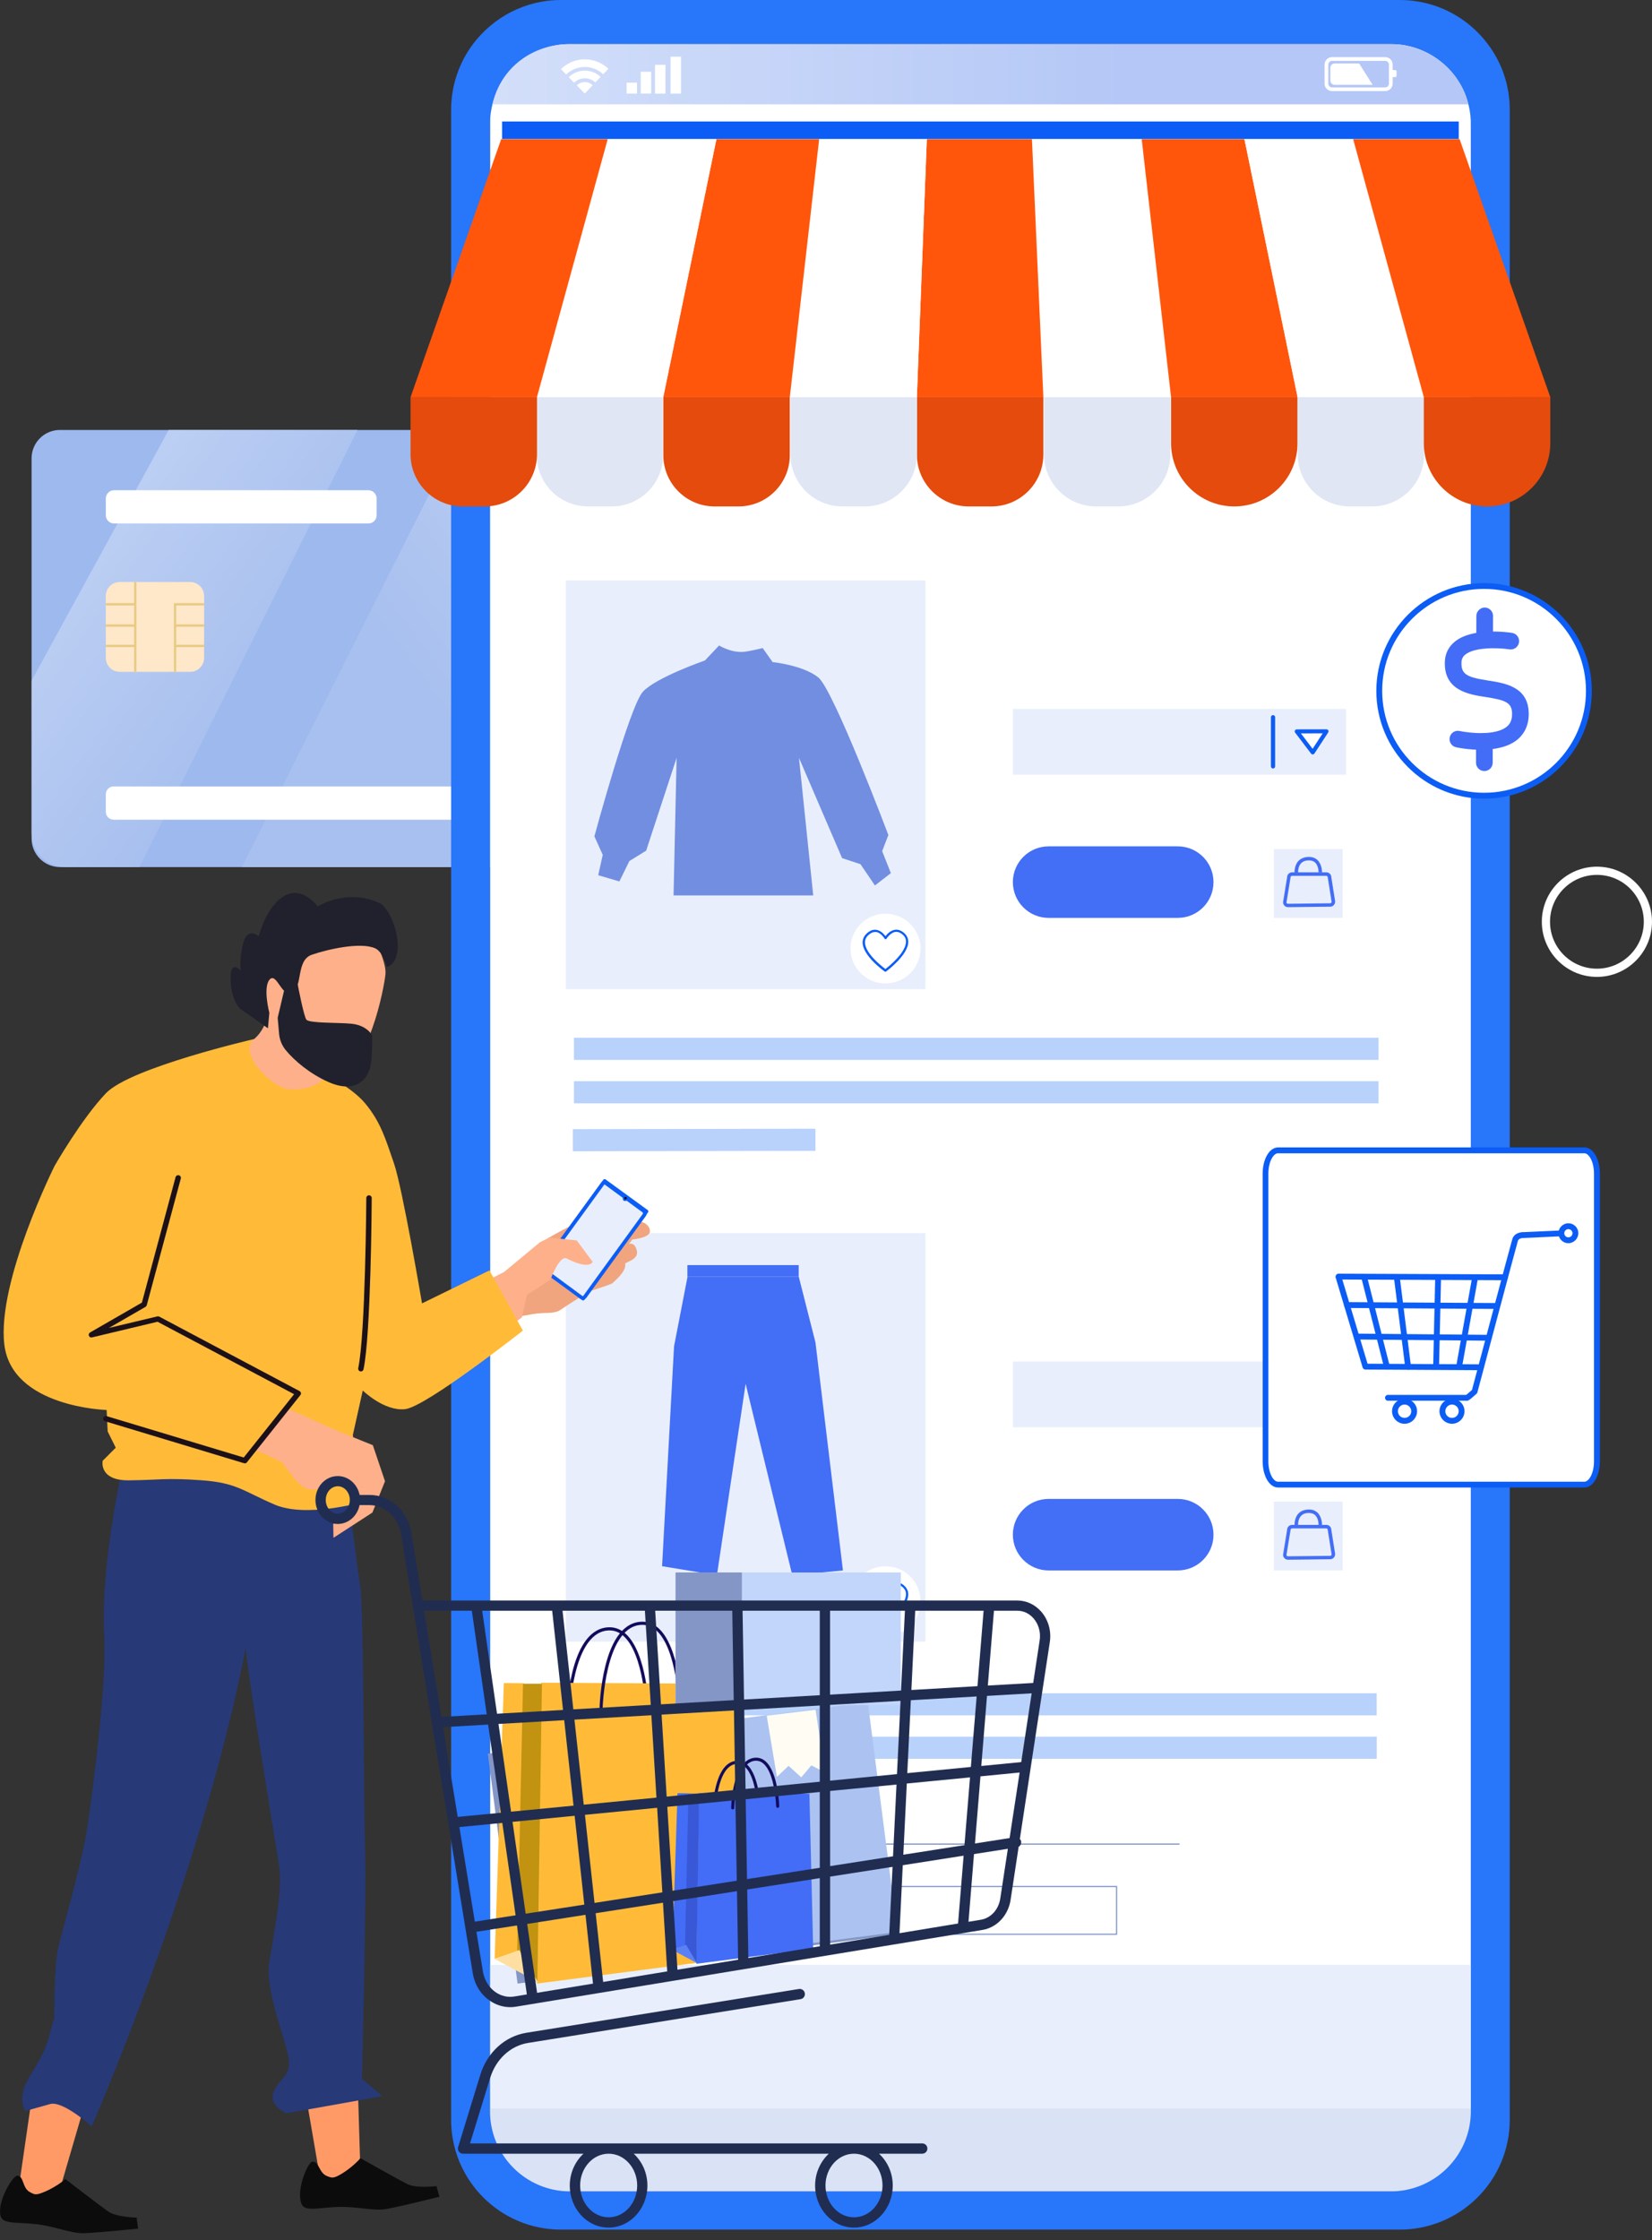 <svg width="208" height="282" viewBox="0 0 208 282" fill="none" xmlns="http://www.w3.org/2000/svg">
    <rect x="0" y="0" width="208" height="282" fill="#333333" stroke="none"/>
    <g clip-path="url(#clip0_3694_7123)">
        <path d="M186.928 11.711C186.928 14.199 184.914 16.204 182.427 16.204C179.948 16.204 177.934 14.19 177.934 11.702C177.934 9.215 179.948 7.209 182.435 7.209C184.914 7.218 186.928 9.224 186.928 11.711Z" fill="white"/>
        <path d="M90.035 268.509C90.035 270.997 88.02 273.002 85.533 273.002C83.046 273.002 81.04 270.988 81.04 268.5C81.04 266.013 83.054 264.007 85.542 264.007C88.02 264.007 90.035 266.021 90.035 268.509Z" fill="white"/>
        <path d="M179.054 276.83C175.603 276.83 172.801 274.019 172.801 270.567C172.801 267.116 175.612 264.313 179.063 264.313C180.736 264.313 182.303 264.97 183.486 266.144C184.668 267.327 185.316 268.894 185.316 270.567C185.308 274.019 182.505 276.83 179.054 276.83ZM179.054 265.408C176.208 265.408 173.896 267.721 173.896 270.567C173.896 273.414 176.208 275.727 179.054 275.727C181.901 275.727 184.213 273.414 184.213 270.567C184.213 269.192 183.679 267.896 182.706 266.915C181.725 265.951 180.438 265.408 179.054 265.408Z" fill="white"/>
        <path d="M87.294 109.147H7.559C5.579 109.147 3.977 107.544 3.977 105.564V57.696C3.977 55.716 5.579 54.122 7.55 54.122H87.285C89.264 54.122 90.859 55.725 90.859 57.696V105.564C90.867 107.544 89.264 109.147 87.294 109.147Z" fill="#9EB9EE"/>
        <path d="M85.621 54.114L57.962 109.147H30.452L58.111 54.114H85.621Z" fill="url(#paint0_linear_3694_7123)"/>
        <path d="M45.009 54.122L17.552 109.147H8.207C5.868 109.147 3.977 107.246 3.977 104.916V85.672L21.239 54.122H45.009Z" fill="url(#paint1_linear_3694_7123)"/>
        <path d="M23.946 84.569H15.074C14.111 84.569 13.322 83.78 13.322 82.817V75.013C13.322 74.049 14.111 73.261 15.074 73.261H23.946C24.909 73.261 25.698 74.049 25.698 75.013V82.817C25.698 83.789 24.918 84.569 23.946 84.569Z" fill="#FFE7C9"/>
        <path d="M17.176 73.261H16.887V84.569H17.176V73.261Z" fill="#E8CB83"/>
        <path d="M22.184 84.569H21.895V75.924H25.697V76.213H22.184V84.569Z" fill="#E8CB83"/>
        <path d="M17.027 75.924H13.322V76.213H17.027V75.924Z" fill="#E8CB83"/>
        <path d="M17.027 78.595H13.322V78.893H17.027V78.595Z" fill="#E8CB83"/>
        <path d="M17.027 81.162H13.322V81.451H17.027V81.162Z" fill="#E8CB83"/>
        <path d="M25.697 78.595H22.036V78.893H25.697V78.595Z" fill="#E8CB83"/>
        <path d="M25.697 81.162H22.036V81.451H25.697V81.162Z" fill="#E8CB83"/>
        <path d="M83.38 74.864C83.292 74.864 83.205 74.838 83.135 74.776C82.977 74.645 82.951 74.409 83.082 74.242C83.091 74.233 83.319 73.936 83.319 73.401C83.319 72.902 83.082 72.587 83.082 72.587C82.951 72.42 82.986 72.184 83.144 72.052C83.31 71.921 83.546 71.956 83.678 72.122C83.73 72.175 84.081 72.657 84.081 73.41C84.081 74.216 83.713 74.68 83.669 74.733C83.599 74.82 83.485 74.864 83.38 74.864Z" fill="white"/>
        <path d="M84.658 75.363C84.588 75.363 84.518 75.346 84.457 75.302C84.282 75.188 84.229 74.96 84.334 74.785C84.334 74.785 84.72 74.146 84.728 73.419C84.728 72.893 84.439 72.193 84.325 71.965C84.229 71.781 84.308 71.553 84.492 71.457C84.676 71.361 84.903 71.439 85 71.623C85.017 71.667 85.49 72.613 85.49 73.419C85.481 74.374 85.009 75.153 84.982 75.18C84.903 75.302 84.781 75.363 84.658 75.363Z" fill="white"/>
        <path d="M85.911 76.012C85.85 76.012 85.78 75.994 85.728 75.959C85.544 75.854 85.482 75.626 85.587 75.443C85.596 75.434 86.165 74.418 86.165 73.419C86.165 72.526 85.587 71.299 85.579 71.291C85.491 71.098 85.57 70.879 85.754 70.783C85.938 70.686 86.165 70.774 86.262 70.958C86.288 71.01 86.927 72.359 86.927 73.419C86.927 74.619 86.279 75.767 86.253 75.811C86.165 75.942 86.043 76.012 85.911 76.012Z" fill="white"/>
        <path d="M87.19 76.633C87.128 76.633 87.058 76.616 86.997 76.581C86.813 76.476 86.752 76.248 86.857 76.064C86.866 76.055 87.601 74.768 87.549 73.436C87.496 72.175 86.769 70.546 86.761 70.528C86.673 70.336 86.761 70.117 86.953 70.029C87.137 69.942 87.365 70.029 87.453 70.222C87.487 70.292 88.249 72 88.302 73.41C88.363 74.969 87.54 76.388 87.505 76.45C87.444 76.572 87.321 76.633 87.19 76.633Z" fill="white"/>
        <path d="M80.279 106.458C83.563 106.458 86.226 103.795 86.226 100.51C86.226 97.226 83.563 94.563 80.279 94.563C76.995 94.563 74.332 97.226 74.332 100.51C74.332 103.795 76.995 106.458 80.279 106.458Z" fill="#FF560C"/>
        <path d="M58.007 103.182H14.312C13.769 103.182 13.322 102.744 13.322 102.192V99.985C13.322 99.442 13.76 98.995 14.312 98.995H58.007C58.55 98.995 58.997 99.433 58.997 99.985V102.192C58.997 102.735 58.559 103.182 58.007 103.182Z" fill="white"/>
        <path d="M46.385 65.895H14.364C13.787 65.895 13.322 65.431 13.322 64.853V62.75C13.322 62.172 13.787 61.708 14.364 61.708H46.376C46.954 61.708 47.418 62.172 47.418 62.75V64.853C47.427 65.422 46.954 65.895 46.385 65.895Z" fill="white"/>
        <path opacity="0.63" d="M180 275.84H66.887C64.023 275.84 61.693 273.519 61.693 270.646V10.73C61.693 7.866 64.014 5.536 66.887 5.536H180C182.864 5.536 185.194 7.857 185.194 10.73V270.646C185.194 273.51 182.864 275.84 180 275.84Z" fill="#2876F9"/>
        <path d="M180 275.84H66.887C64.023 275.84 61.693 273.519 61.693 270.646V10.73C61.693 7.866 64.014 5.536 66.887 5.536H180C182.864 5.536 185.194 7.857 185.194 10.73V270.646C185.194 273.51 182.864 275.84 180 275.84Z" fill="white"/>
        <path d="M180 275.84H66.887C64.023 275.84 61.693 273.519 61.693 270.646V247.338H185.194V270.646C185.194 273.51 182.864 275.84 180 275.84Z" fill="#E8EEFB"/>
        <path d="M180.832 275.84H66.186C63.708 275.84 61.693 273.826 61.693 271.347V265.417H185.194V271.478C185.194 273.887 183.241 275.84 180.832 275.84Z" fill="#DAE2F5"/>
        <path d="M187.322 5.544C184.809 2.181 180.771 0 176.252 0H70.627C66.108 0 62.088 2.181 59.557 5.544C57.823 7.857 56.798 10.73 56.798 13.848V266.827C56.798 274.465 62.99 280.658 70.627 280.658H176.243C183.88 280.658 190.09 274.465 190.09 266.827V13.848C190.099 10.739 189.074 7.857 187.322 5.544ZM185.194 265.741C185.194 271.321 180.666 275.849 175.087 275.849H71.783C66.204 275.849 61.694 271.321 61.694 265.741V15.635C61.694 10.055 66.204 5.544 71.783 5.544H175.087C180.666 5.544 185.194 10.055 185.194 15.635V265.741Z" fill="#2876F9"/>
        <path d="M131.366 49.997H115.443L116.696 17.518H129.93L131.366 49.997Z" fill="#FF560C"/>
        <path d="M124.841 63.748H121.968C118.369 63.748 115.443 60.823 115.443 57.223V49.997H131.366V57.223C131.366 60.823 128.441 63.748 124.841 63.748Z" fill="#E44B0C"/>
        <path d="M115.442 49.997H99.528L103.329 17.518H116.695L115.442 49.997Z" fill="white"/>
        <path d="M108.9 63.748H106.071C102.454 63.748 99.528 60.814 99.528 57.205V49.997H115.451V57.205C115.442 60.814 112.517 63.748 108.9 63.748Z" fill="#E0E6F3"/>
        <path d="M99.442 49.997H83.519L90.202 17.518H103.138L99.442 49.997Z" fill="#FF560C"/>
        <path d="M92.987 63.748H89.974C86.41 63.748 83.519 60.858 83.519 57.293V49.997H99.442V57.293C99.442 60.858 96.552 63.748 92.987 63.748Z" fill="#E44B0C"/>
        <path d="M83.492 49.997H67.578L76.512 17.518H90.201L83.492 49.997Z" fill="white"/>
        <path d="M77.028 63.748H74.042C70.468 63.748 67.578 60.849 67.578 57.284V49.997H83.501V57.284C83.492 60.849 80.602 63.748 77.028 63.748Z" fill="#E0E6F3"/>
        <path d="M67.605 49.997H51.691L63.103 17.518H76.512L67.605 49.997Z" fill="#FF560C"/>
        <path d="M61.036 63.748H58.26C54.634 63.748 51.691 60.805 51.691 57.179V49.997H67.614V57.179C67.605 60.805 64.662 63.748 61.036 63.748Z" fill="#E44B0C"/>
        <path d="M131.444 49.997H147.358L143.557 17.518H130.191L131.444 49.997Z" fill="white"/>
        <path d="M138.013 63.748H140.781C144.415 63.748 147.358 60.805 147.358 57.17V49.997H131.436V57.17C131.444 60.805 134.387 63.748 138.013 63.748Z" fill="#E0E6F3"/>
        <path d="M147.446 49.997H163.369L156.686 17.518H143.75L147.446 49.997Z" fill="#FF560C"/>
        <path d="M155.407 63.748C159.803 63.748 163.368 60.183 163.368 55.786V49.997H147.445V55.786C147.445 60.183 151.01 63.748 155.407 63.748Z" fill="#E44B0C"/>
        <path d="M163.385 49.997H179.307L170.374 17.518H156.685L163.385 49.997Z" fill="white"/>
        <path d="M169.937 63.748H172.766C176.383 63.748 179.308 60.814 179.308 57.205V49.997H163.386V57.205C163.386 60.814 166.32 63.748 169.937 63.748Z" fill="#E0E6F3"/>
        <path d="M179.272 49.997H195.195L183.774 17.518H170.374L179.272 49.997Z" fill="#FF560C"/>
        <path d="M187.234 63.748C191.63 63.748 195.195 60.183 195.195 55.786V49.997H179.272V55.786C179.272 60.183 182.837 63.748 187.234 63.748Z" fill="#E44B0C"/>
        <path d="M169.473 89.237H127.529V97.515H169.473V89.237Z" fill="#E8EEFB"/>
        <path d="M169.052 106.878H160.39V115.541H169.052V106.878Z" fill="#E8EEFB"/>
        <path d="M169.473 171.38H127.529V179.657H169.473V171.38Z" fill="#E8EEFB"/>
        <path d="M140.658 243.555H110.083V237.397H140.658V243.555ZM110.232 243.406H140.509V237.546H110.232V243.406Z" fill="#8196C7"/>
        <path d="M169.052 189.012H160.39V197.674H169.052V189.012Z" fill="#E8EEFB"/>
        <path d="M148.505 232.054H104.057V232.203H148.505V232.054Z" fill="#8196C7"/>
        <path d="M72.037 218.609H173.344V221.394H72.037V218.609Z" fill="#B8D2FB"/>
        <path d="M72.264 130.633H173.57V133.418H72.264V130.633Z" fill="#B8D2FB"/>
        <path d="M72.264 136.099H173.57V138.884H72.264V136.099Z" fill="#B8D2FB"/>
        <path d="M72.125 142.134L102.674 142.081V144.866L72.125 144.919V142.134Z" fill="#B8D2FB"/>
        <path d="M72.027 213.143H173.334V215.928H72.027V213.143Z" fill="#B8D2FB"/>
        <path d="M71.888 224.644L102.437 224.591V227.377L71.888 227.429V224.644Z" fill="#B8D2FB"/>
        <path d="M160.285 96.735C160.145 96.735 160.022 96.621 160.022 96.472V90.279C160.022 90.139 160.136 90.017 160.285 90.017C160.425 90.017 160.548 90.13 160.548 90.279V96.472C160.539 96.621 160.425 96.735 160.285 96.735Z" fill="#0C5DF5"/>
        <path d="M163.28 92.066L167.02 92.058L165.286 94.712L163.28 92.066Z" fill="white"/>
        <path d="M165.286 94.966C165.207 94.966 165.128 94.931 165.076 94.861L163.07 92.224C163.009 92.145 163 92.04 163.044 91.953C163.088 91.865 163.175 91.812 163.272 91.812L167.011 91.804C167.108 91.804 167.195 91.856 167.239 91.935C167.283 92.023 167.283 92.119 167.23 92.198L165.496 94.852C165.452 94.913 165.374 94.957 165.286 94.966ZM163.797 92.32L165.269 94.256L166.539 92.312L163.797 92.32Z" fill="#0C5DF5"/>
        <path d="M163.001 109.944C163.001 109.909 162.913 109.033 163.439 108.428C163.728 108.087 164.148 107.903 164.682 107.868C165.19 107.842 165.602 107.982 165.908 108.288C166.478 108.858 166.451 109.786 166.451 109.821L166.013 109.804C166.013 109.804 166.04 109.024 165.602 108.595C165.392 108.385 165.094 108.288 164.708 108.306C164.306 108.323 163.99 108.463 163.78 108.709C163.377 109.173 163.447 109.9 163.447 109.9L163.001 109.944Z" fill="#436EF6"/>
        <path d="M162.169 114.192C161.827 114.192 161.547 113.912 161.547 113.57L162.064 110.391C162.064 110.084 162.344 109.804 162.685 109.804H167.003C167.345 109.804 167.625 110.084 167.625 110.426L168.107 113.474C168.107 113.85 167.827 114.131 167.485 114.131L162.169 114.192ZM162.677 110.25C162.58 110.25 162.493 110.329 162.493 110.434L161.976 113.614C161.976 113.675 162.064 113.763 162.16 113.763L167.476 113.701C167.581 113.701 167.66 113.623 167.66 113.518L167.178 110.469C167.178 110.338 167.091 110.25 166.995 110.25H162.677Z" fill="#436EF6"/>
        <path d="M71.248 73.068H116.511V124.51H71.248V73.068Z" fill="#E8EEFB"/>
        <path d="M88.756 83.141L90.542 81.249C90.542 81.249 91.909 82.125 93.468 82.064C94.273 82.029 96.025 81.573 96.025 81.573L97.278 83.342C97.278 83.342 101.096 83.728 103.023 85.269C104.95 86.811 111.851 105.109 111.851 105.109L111.072 107.141L112.167 109.909L110.161 111.459L108.339 108.779L106.027 108.017L100.597 95.395L102.392 112.712H84.806L85.191 95.395L81.355 107.08L79.244 108.385L77.983 110.951L75.321 110.171L75.89 107.605L74.839 105.275C74.839 105.275 79.288 88.861 80.952 87.065C82.625 85.261 88.756 83.141 88.756 83.141Z" fill="#718EE1"/>
        <path d="M107.088 119.403C107.088 116.977 109.059 115.015 111.493 115.015C113.928 115.015 115.899 116.977 115.899 119.403C115.899 121.83 113.928 123.792 111.493 123.792C109.059 123.792 107.088 121.83 107.088 119.403Z" fill="white"/>
        <path d="M111.483 122.32C111.457 122.32 111.422 122.311 111.396 122.294C111.282 122.215 108.584 120.288 108.611 118.606C108.619 118.072 108.9 117.625 109.434 117.266C109.767 117.047 110.108 116.986 110.441 117.064C110.94 117.187 111.308 117.599 111.492 117.844C111.685 117.59 112.07 117.17 112.587 117.056C112.937 116.977 113.27 117.047 113.603 117.266C114.093 117.59 114.338 118.01 114.356 118.51C114.4 120.183 111.676 122.206 111.562 122.294C111.545 122.311 111.51 122.32 111.483 122.32ZM110.178 117.318C109.986 117.318 109.793 117.38 109.6 117.502C109.145 117.8 108.917 118.159 108.908 118.597C108.882 119.972 111.019 121.637 111.483 121.978C111.947 121.619 114.102 119.876 114.076 118.501C114.067 118.098 113.865 117.765 113.454 117.494C113.191 117.318 112.928 117.266 112.666 117.318C112.061 117.45 111.623 118.159 111.623 118.159C111.597 118.203 111.545 118.229 111.501 118.229C111.448 118.229 111.404 118.203 111.378 118.159C111.378 118.159 110.975 117.467 110.388 117.327C110.31 117.327 110.24 117.318 110.178 117.318Z" fill="#0C5DF5"/>
        <path d="M148.286 115.541H132.031C129.544 115.541 127.529 113.526 127.529 111.039C127.529 108.551 129.544 106.537 132.031 106.537H148.286C150.774 106.537 152.788 108.551 152.788 111.039C152.788 113.526 150.782 115.541 148.286 115.541Z" fill="#436EF6"/>
        <path d="M160.285 178.878C160.145 178.878 160.022 178.764 160.022 178.615V172.422C160.022 172.282 160.136 172.16 160.285 172.16C160.425 172.16 160.548 172.274 160.548 172.422V178.615C160.539 178.755 160.425 178.878 160.285 178.878Z" fill="#0C5DF5"/>
        <path d="M163.28 174.209L167.02 174.201L165.286 176.855L163.28 174.209Z" fill="white"/>
        <path d="M165.286 177.108C165.207 177.108 165.128 177.073 165.076 177.003L163.07 174.367C163.009 174.288 163 174.183 163.044 174.095C163.088 174.008 163.175 173.955 163.272 173.955L167.011 173.946C167.108 173.946 167.195 173.999 167.239 174.078C167.283 174.157 167.283 174.262 167.23 174.34L165.496 176.994C165.452 177.056 165.374 177.1 165.286 177.108ZM163.797 174.463L165.269 176.399L166.539 174.454L163.797 174.463Z" fill="#0C5DF5"/>
        <path d="M163.001 192.086C163.001 192.051 162.913 191.175 163.439 190.571C163.728 190.229 164.148 190.045 164.682 190.019C165.19 189.984 165.602 190.133 165.908 190.431C166.478 191 166.451 191.929 166.451 191.964L166.013 191.946C166.013 191.946 166.04 191.167 165.602 190.737C165.392 190.527 165.094 190.44 164.708 190.448C164.306 190.466 163.99 190.606 163.78 190.851C163.377 191.316 163.447 192.034 163.447 192.034L163.001 192.086Z" fill="#436EF6"/>
        <path d="M162.169 196.335C161.827 196.335 161.547 196.054 161.547 195.713L162.064 192.533C162.064 192.227 162.344 191.946 162.685 191.946H167.003C167.345 191.946 167.625 192.227 167.625 192.568L168.107 195.616C168.107 195.993 167.827 196.273 167.485 196.273L162.169 196.335ZM162.677 192.393C162.58 192.393 162.493 192.472 162.493 192.577L161.976 195.756C161.976 195.818 162.064 195.905 162.16 195.905L167.476 195.844C167.581 195.844 167.66 195.765 167.66 195.66L167.178 192.612C167.178 192.481 167.091 192.393 166.995 192.393H162.677Z" fill="#436EF6"/>
        <path d="M71.248 155.21H116.511V206.652H71.248V155.21Z" fill="#E8EEFB"/>
        <path d="M107.088 201.546C107.088 199.12 109.059 197.158 111.493 197.158C113.928 197.158 115.899 199.129 115.899 201.546C115.899 203.972 113.928 205.934 111.493 205.934C109.059 205.934 107.088 203.972 107.088 201.546Z" fill="white"/>
        <path d="M111.483 204.463C111.457 204.463 111.422 204.454 111.396 204.437C111.282 204.358 108.584 202.431 108.611 200.749C108.619 200.215 108.9 199.768 109.434 199.409C109.758 199.19 110.099 199.12 110.441 199.208C110.94 199.33 111.308 199.742 111.492 199.987C111.685 199.733 112.07 199.313 112.587 199.199C112.928 199.12 113.27 199.19 113.603 199.409C114.084 199.733 114.338 200.154 114.356 200.653C114.4 202.326 111.676 204.349 111.562 204.437C111.545 204.454 111.51 204.463 111.483 204.463ZM110.178 199.462C109.986 199.462 109.793 199.523 109.6 199.645C109.145 199.943 108.917 200.302 108.908 200.74C108.882 202.116 111.019 203.78 111.483 204.121C111.947 203.762 114.102 202.019 114.076 200.644C114.067 200.241 113.865 199.908 113.454 199.637C113.191 199.462 112.928 199.409 112.666 199.462C112.053 199.602 111.623 200.302 111.623 200.302C111.597 200.346 111.553 200.372 111.501 200.372C111.448 200.372 111.396 200.346 111.369 200.302C111.369 200.302 110.967 199.61 110.38 199.47C110.31 199.47 110.24 199.462 110.178 199.462Z" fill="#0C5DF5"/>
        <path d="M148.286 197.683H132.031C129.544 197.683 127.529 195.668 127.529 193.181C127.529 190.693 129.544 188.679 132.031 188.679H148.286C150.774 188.679 152.788 190.693 152.788 193.181C152.797 195.66 150.782 197.683 148.286 197.683Z" fill="#436EF6"/>
        <path d="M86.567 160.711H100.571L102.673 168.98L106.133 197.683L99.757 198.288L93.88 174.192L90.263 198.288L83.361 197.149L84.868 169.47L86.567 160.711Z" fill="#436EF6"/>
        <path d="M100.562 159.249H86.549V160.711H100.562V159.249Z" fill="#436EF6"/>
        <path d="M183.669 15.293H63.217V17.492H183.669V15.293Z" fill="#0C5DF5"/>
        <path d="M160.907 144.813H199.487C200.354 144.813 201.063 146.127 201.063 147.748V183.958C201.063 185.578 200.363 186.892 199.487 186.892H160.907C160.04 186.892 159.33 185.578 159.33 183.958V147.748C159.339 146.119 160.04 144.813 160.907 144.813Z" fill="white"/>
        <path d="M199.495 187.242H160.915C159.829 187.242 158.979 185.797 158.979 183.949V147.739C158.979 145.891 159.829 144.437 160.915 144.437H199.495C200.581 144.437 201.44 145.882 201.44 147.739V183.949C201.431 185.797 200.581 187.242 199.495 187.242ZM160.906 145.172C160.337 145.172 159.698 146.223 159.698 147.739V183.949C159.698 185.455 160.337 186.515 160.906 186.515H199.486C200.056 186.515 200.695 185.464 200.695 183.949V147.739C200.695 146.223 200.056 145.172 199.486 145.172H160.906Z" fill="#0C5DF5"/>
        <path d="M189.493 161.15L168.535 161.062C168.333 161.062 168.167 160.896 168.167 160.694C168.167 160.493 168.333 160.326 168.535 160.326L189.493 160.414C189.695 160.414 189.861 160.58 189.861 160.782C189.852 160.983 189.695 161.15 189.493 161.15Z" fill="#0C5DF5"/>
        <path d="M184.685 176.329C184.659 176.329 184.633 176.329 184.607 176.32H174.754C174.552 176.32 174.386 176.154 174.386 175.952C174.386 175.751 174.552 175.584 174.754 175.584H184.607C184.685 175.523 184.887 175.365 185.334 174.962C185.771 173.324 190.212 156.612 190.413 155.973C190.641 155.228 191.447 155.079 191.858 155.097L196.509 154.887C196.711 154.843 196.886 155.036 196.894 155.237C196.903 155.438 196.746 155.614 196.544 155.622L191.858 155.833C191.823 155.833 191.237 155.815 191.114 156.201C190.913 156.849 186.069 175.076 186.017 175.26C185.999 175.33 185.964 175.392 185.912 175.435C185.237 176.04 184.922 176.329 184.685 176.329Z" fill="#0C5DF5"/>
        <path d="M186.069 172.475L171.916 172.396C171.758 172.396 171.609 172.291 171.565 172.134L168.193 160.887C168.132 160.694 168.246 160.484 168.439 160.431C168.631 160.379 168.833 160.484 168.894 160.677L172.187 171.661L186.069 171.739C186.27 171.739 186.437 171.906 186.437 172.107C186.437 172.309 186.27 172.475 186.069 172.475Z" fill="#0C5DF5"/>
        <path d="M174.613 172.37C174.447 172.37 174.298 172.256 174.254 172.089L171.408 160.86C171.355 160.668 171.478 160.466 171.67 160.414C171.872 160.361 172.065 160.484 172.117 160.676L174.964 171.905C175.016 172.098 174.893 172.3 174.701 172.352C174.675 172.37 174.64 172.37 174.613 172.37Z" fill="#0C5DF5"/>
        <path d="M183.712 172.37C183.695 172.37 183.669 172.37 183.651 172.361C183.45 172.326 183.318 172.133 183.353 171.932L185.306 161.062C185.341 160.86 185.534 160.729 185.736 160.764C185.937 160.799 186.068 160.992 186.033 161.193L184.08 172.063C184.036 172.247 183.888 172.37 183.712 172.37Z" fill="#0C5DF5"/>
        <path d="M180.815 172.203C180.613 172.203 180.447 172.028 180.455 171.827L180.701 160.895C180.709 160.694 180.867 160.519 181.077 160.536C181.279 160.545 181.436 160.712 181.436 160.913L181.191 171.844C181.182 172.046 181.016 172.212 180.815 172.203Z" fill="#0C5DF5"/>
        <path d="M177.294 172.422C177.11 172.422 176.952 172.291 176.926 172.098L175.525 160.957C175.498 160.755 175.639 160.571 175.84 160.545C176.041 160.519 176.225 160.659 176.252 160.86L177.653 172.002C177.679 172.203 177.539 172.387 177.338 172.414C177.32 172.422 177.311 172.422 177.294 172.422Z" fill="#0C5DF5"/>
        <path d="M188.461 164.767L169.587 164.644C169.385 164.644 169.219 164.478 169.219 164.277C169.219 164.075 169.385 163.909 169.587 163.909L188.461 164.023C188.662 164.023 188.829 164.189 188.829 164.39C188.829 164.601 188.662 164.767 188.461 164.767Z" fill="#0C5DF5"/>
        <path d="M187.321 168.761L170.925 168.612C170.724 168.612 170.558 168.446 170.558 168.244C170.558 168.043 170.724 167.876 170.925 167.876L187.321 168.025C187.522 168.025 187.689 168.192 187.689 168.393C187.689 168.595 187.522 168.761 187.321 168.761Z" fill="#0C5DF5"/>
        <path d="M176.846 179.219C175.979 179.219 175.27 178.51 175.27 177.643C175.27 176.775 175.979 176.066 176.846 176.066C177.713 176.066 178.423 176.775 178.423 177.643C178.414 178.51 177.713 179.219 176.846 179.219ZM176.846 176.802C176.382 176.802 176.005 177.178 176.005 177.643C176.005 178.107 176.382 178.483 176.846 178.483C177.31 178.483 177.687 178.107 177.687 177.643C177.687 177.178 177.31 176.802 176.846 176.802Z" fill="#0C5DF5"/>
        <path d="M182.82 179.219C181.953 179.219 181.243 178.51 181.243 177.643C181.243 176.775 181.953 176.066 182.82 176.066C183.687 176.066 184.396 176.775 184.396 177.643C184.387 178.51 183.687 179.219 182.82 179.219ZM182.82 176.802C182.355 176.802 181.979 177.178 181.979 177.643C181.979 178.107 182.355 178.483 182.82 178.483C183.284 178.483 183.66 178.107 183.66 177.643C183.66 177.178 183.284 176.802 182.82 176.802Z" fill="#0C5DF5"/>
        <path d="M197.472 156.489C196.78 156.489 196.22 155.929 196.22 155.237C196.22 154.545 196.78 153.984 197.472 153.984C198.164 153.984 198.725 154.545 198.725 155.237C198.716 155.92 198.155 156.489 197.472 156.489ZM197.472 154.72C197.192 154.72 196.955 154.948 196.955 155.237C196.955 155.517 197.183 155.754 197.472 155.754C197.752 155.754 197.989 155.526 197.989 155.237C197.989 154.948 197.752 154.72 197.472 154.72Z" fill="#0C5DF5"/>
        <path d="M201.064 122.969C197.236 122.969 194.127 119.85 194.127 116.031C194.127 112.204 197.245 109.094 201.064 109.094C204.891 109.094 208 112.212 208 116.031C208 119.85 204.891 122.969 201.064 122.969ZM201.064 110.128C197.814 110.128 195.16 112.773 195.16 116.031C195.16 119.29 197.805 121.935 201.064 121.935C204.313 121.935 206.967 119.29 206.967 116.031C206.967 114.455 206.353 112.974 205.241 111.853C204.129 110.741 202.64 110.128 201.064 110.128Z" fill="white"/>
        <path d="M184.878 13.13H62.009C63.016 8.54 67.115 5.352 72.308 5.553L174.912 5.545C180.324 5.536 184.046 9.329 184.878 13.13Z" fill="url(#paint2_linear_3694_7123)"/>
        <path d="M174.412 11.466H167.712C167.195 11.466 166.774 11.045 166.774 10.529V8.129C166.774 7.612 167.195 7.191 167.712 7.191H174.412C174.928 7.191 175.349 7.612 175.349 8.129V10.537C175.349 11.045 174.928 11.466 174.412 11.466ZM167.712 7.664C167.458 7.664 167.247 7.875 167.247 8.129V10.537C167.247 10.791 167.458 11.002 167.712 11.002H174.412C174.666 11.002 174.876 10.791 174.876 10.537V8.129C174.876 7.875 174.666 7.664 174.412 7.664H167.712Z" fill="white"/>
        <path d="M172.826 10.678H168.044C167.737 10.678 167.501 10.424 167.501 10.117V8.549C167.501 8.243 167.737 7.989 168.044 7.989H171.127L172.826 10.678Z" fill="white"/>
        <path d="M175.839 8.996V9.53C175.839 9.627 175.769 9.705 175.673 9.705H175.112V8.821H175.673C175.769 8.821 175.839 8.908 175.839 8.996Z" fill="white"/>
        <path d="M76.6 8.654L75.943 9.346C75.339 8.777 74.524 8.427 73.631 8.427C72.72 8.427 71.888 8.794 71.293 9.381L70.627 8.698C71.406 7.936 72.466 7.472 73.631 7.472C74.778 7.463 75.821 7.919 76.6 8.654Z" fill="white"/>
        <path d="M75.619 9.679L74.962 10.38C74.612 10.047 74.147 9.854 73.631 9.854C73.105 9.854 72.632 10.064 72.282 10.406L71.607 9.714C72.133 9.206 72.842 8.891 73.622 8.891C74.401 8.891 75.102 9.188 75.619 9.679Z" fill="white"/>
        <path d="M74.621 10.73L73.631 11.772L72.624 10.748C72.887 10.494 73.237 10.336 73.631 10.336C74.017 10.336 74.367 10.485 74.621 10.73Z" fill="white"/>
        <path d="M85.743 7.139H84.429V11.781H85.743V7.139Z" fill="white"/>
        <path d="M83.789 8.164H82.476V11.781H83.789V8.164Z" fill="white"/>
        <path d="M81.986 9.031H80.672V11.772H81.986V9.031Z" fill="white"/>
        <path d="M80.207 10.406H78.894V11.781H80.207V10.406Z" fill="white"/>
        <path d="M11.009 263.709L6.989 277.487L2.373 275.324L4.571 260.136L11.009 263.709Z" fill="#FF9A67"/>
        <path d="M2.18 273.87C1.629 273.826 -0.395 277.119 0.07 278.941C0.341 280.01 2.198 279.694 4.589 279.975C6.98 280.255 8.907 281.148 10.553 281.105C12.2 281.061 17.385 280.535 17.385 280.535L17.209 279.151C17.209 279.151 14.643 279.099 13.601 278.363C12.559 277.627 8.224 274.29 8.224 274.29C8.066 274.483 6.927 275.332 5.71 275.858C4.493 276.383 4.344 276.252 3.774 275.945C2.758 275.394 3.056 273.94 2.18 273.87Z" fill="#0C0C0C"/>
        <path d="M44.999 260.889L45.437 275.236L40.375 274.614L37.773 259.487L44.999 260.889Z" fill="#FF9A67"/>
        <path d="M39.324 272.109C38.772 272.144 37.239 275.691 37.966 277.434C38.387 278.459 40.173 277.872 42.582 277.802C44.99 277.732 47.022 278.345 48.643 278.065C50.272 277.785 55.325 276.523 55.325 276.523L54.957 275.183C54.957 275.183 52.409 275.499 51.27 274.92C50.132 274.342 45.367 271.662 45.367 271.662C45.245 271.872 44.237 272.88 43.108 273.572C41.978 274.264 41.811 274.158 41.207 273.931C40.121 273.537 40.209 272.056 39.324 272.109Z" fill="#0C0C0C"/>
        <path d="M43.949 188.478C43.949 188.478 44.877 196.869 45.35 199.54C45.823 202.203 45.779 226.544 45.972 232.711C46.164 238.877 45.578 261.668 45.578 261.668L48.153 263.858L36.084 266.013C36.084 266.013 33.71 265.058 34.463 263.289C35.217 261.528 36.784 261.318 36.294 258.839C35.803 256.36 33.386 250.413 33.885 247.128C34.385 243.844 35.637 237.966 35.138 234.831C34.63 231.695 30.654 207.599 30.96 207.318C25.521 235.715 11.552 267.668 11.552 267.668C11.552 267.668 7.935 264.41 6.323 264.848C4.712 265.286 3.188 265.741 3.188 265.741C3.188 265.741 2.478 264.629 2.969 263.017C3.459 261.406 5.421 259.154 6.087 256.632C6.752 254.118 6.84 254.127 6.84 254.127C6.84 254.127 6.779 247.426 7.348 245.079C7.917 242.731 10.457 233.955 11.053 229.663C11.657 225.371 13.461 212.18 13.111 205.768C12.647 197.202 15.292 185.359 15.292 185.359C15.292 185.359 19.636 186.279 22.613 185.359C25.591 184.44 28.683 187.558 32.58 187.234C36.487 186.901 43.949 188.478 43.949 188.478Z" fill="#273976"/>
        <path d="M75.793 152.005C75.793 152.005 71.94 154.291 71.344 154.571C70.757 154.852 68.909 155.911 68.909 155.911L64.837 165.827C64.837 165.827 66.974 165.389 67.955 165.31C68.927 165.231 69.908 165.362 70.626 164.846C71.344 164.329 73.937 162.708 74.322 162.533C74.707 162.349 76.941 161.71 77.125 161.508C77.309 161.307 78.885 160.072 78.719 159.091C78.684 158.863 80.47 158.592 80.181 157.427C79.901 156.262 79.183 156.595 79.183 156.595L79.621 156.025C79.621 156.025 81.802 155.824 81.828 155.027C81.854 154.23 81.031 153.897 81.031 153.897L75.793 152.005Z" fill="#F1A57E"/>
        <path d="M76.25 148.466L81.549 152.32C81.645 152.39 81.662 152.521 81.592 152.609L73.587 163.61C73.517 163.707 73.386 163.724 73.298 163.654L67.999 159.8C67.903 159.73 67.886 159.599 67.956 159.511L75.961 148.51C76.031 148.413 76.162 148.396 76.25 148.466Z" fill="#0C5DF5"/>
        <path d="M76.311 148.93L81.093 152.452C81.233 152.548 81.163 152.881 81.163 152.881L73.63 163.234C73.534 163.374 73.341 163.4 73.201 163.304L68.419 159.783C68.279 159.686 68.253 159.494 68.349 159.354L75.881 149C75.978 148.86 76.17 148.834 76.311 148.93Z" fill="#E8EEFB"/>
        <path d="M73.377 163.593C73.272 163.593 73.158 163.558 73.061 163.488L68.279 159.967C68.165 159.879 68.087 159.757 68.069 159.617C68.043 159.476 68.078 159.336 68.165 159.214L75.698 148.86C75.776 148.747 75.908 148.668 76.048 148.641C76.197 148.615 76.337 148.659 76.451 148.738L81.233 152.259C81.469 152.434 81.417 152.811 81.39 152.925C81.382 152.96 81.373 152.986 81.355 153.012L73.823 163.365C73.701 163.514 73.543 163.593 73.377 163.593ZM76.127 149.106C76.1 149.106 76.083 149.114 76.065 149.141L68.533 159.503C68.516 159.529 68.516 159.546 68.516 159.564C68.516 159.573 68.525 159.599 68.551 159.617L73.333 163.138C73.368 163.155 73.412 163.155 73.438 163.12L80.935 152.802C80.944 152.732 80.944 152.653 80.926 152.627L76.171 149.132C76.153 149.106 76.144 149.106 76.127 149.106Z" fill="#0C5DF5"/>
        <path d="M78.649 150.349C78.667 150.34 79.245 150.778 79.254 150.787C79.052 151.059 78.746 151.304 78.509 151.12C78.29 150.945 78.483 150.411 78.649 150.349Z" fill="#0C5DF5"/>
        <path d="M78.632 150.726C78.685 150.656 78.781 150.638 78.851 150.691C78.921 150.743 78.93 150.84 78.886 150.91C78.834 150.98 78.737 150.997 78.667 150.945C78.597 150.892 78.58 150.796 78.632 150.726Z" fill="#0C0C0C"/>
        <path d="M59.03 162.384L63.48 160.107L67.99 156.367L69.146 155.789L72.614 156.139L74.62 158.837C74.62 158.837 74.27 159.905 71.344 158.416C70.451 157.961 69.304 161.079 69.304 161.079L66.335 163.006L65.722 165.818L61.483 169.015L59.03 162.384Z" fill="#FEB08A"/>
        <path d="M31.976 130.799C31.976 130.799 32.975 135.485 34.989 135.756C37.004 136.037 39.894 136.3 39.535 136.063C39.176 135.827 39.307 134.364 39.307 134.364C39.307 134.364 44.001 136.51 45.972 138.883C47.943 141.257 48.547 143.377 49.607 146.451C50.666 149.526 53.136 164.066 53.136 164.066L61.623 159.914L65.836 167.491C65.836 167.491 53.653 177.09 51.008 177.38C48.363 177.669 45.674 175.032 45.674 175.032L44.431 180.612L44.912 186.121L45.543 189.099C45.543 189.099 38.554 191.096 34.586 189.397C30.619 187.698 29.813 186.647 25.355 186.331C20.888 186.007 20.048 186.305 16.22 186.34C12.402 186.375 12.927 183.879 12.927 183.879L14.574 182.232L13.558 180.191L13.426 177.485C13.426 177.485 1.471 177.161 0.543 169.225C-0.385 161.289 6.875 146.758 6.875 146.758C6.875 146.758 10.265 140.828 13.348 137.605C16.43 134.381 31.976 130.799 31.976 130.799Z" fill="#FFBB38"/>
        <path d="M45.437 172.632C45.41 172.632 45.393 172.632 45.367 172.624C45.183 172.589 45.069 172.405 45.104 172.221C46.015 167.929 46.12 150.971 46.12 150.805C46.12 150.621 46.269 150.454 46.462 150.463C46.645 150.463 46.803 150.621 46.803 150.805C46.803 151.506 46.698 168.008 45.77 172.361C45.735 172.527 45.594 172.632 45.437 172.632Z" fill="#1D1119"/>
        <path d="M36.311 177.371L42.74 180.218L46.944 181.917L48.477 186.454L46.891 190.396L41.987 193.575L41.952 191.841C41.952 191.841 44.824 190.028 44.719 188.942C44.369 185.368 40.936 186.673 40.936 186.673C40.936 186.673 40.086 188.04 38.378 187.295C37.389 186.866 35.541 184.063 35.541 184.063L32.063 182.434L36.311 177.371Z" fill="#FEB08A"/>
        <path d="M61.422 220.746L108.559 214.649L112.299 243.589L65.162 249.686L61.422 220.746Z" fill="#8396C6"/>
        <path d="M89.535 216.804L109.259 214.255L112.999 243.195L93.275 245.744L89.535 216.804Z" fill="#ACC3F1"/>
        <path d="M96.533 215.963L97.821 223.662L99.292 222.279L100.886 223.724L102.156 222.217L103.855 223.102L102.69 215.219L96.533 215.963Z" fill="#FFFDF3"/>
        <path d="M71.546 216.007C71.441 216.007 71.353 215.92 71.353 215.815C71.362 215.386 71.634 205.409 76.363 204.857C77.239 204.752 78.036 205.006 78.719 205.602C81.487 207.993 81.715 215.175 81.723 215.482C81.723 215.587 81.644 215.675 81.539 215.683C81.425 215.701 81.347 215.604 81.338 215.499C81.338 215.429 81.102 208.177 78.465 205.899C77.861 205.374 77.169 205.164 76.407 205.251C72.01 205.768 71.739 215.736 71.739 215.841C71.739 215.929 71.642 216.016 71.546 216.007Z" fill="#130C5C"/>
        <path d="M68.156 211.82L67.613 249.686L93.511 246.331L92.671 211.96L68.156 211.82Z" fill="#FFBB38"/>
        <path d="M63.436 211.855L65.959 211.882L65.232 245.595L62.28 246.576L63.436 211.855Z" fill="#FFBB38"/>
        <path d="M65.853 211.943H68.235L67.657 249.423L65.117 245.464L65.853 211.943Z" fill="#C19311"/>
        <path d="M62.323 246.611L65.371 245.464L67.718 249.484L62.323 246.611Z" fill="#FFDFA1"/>
        <path d="M75.68 215.307C75.575 215.307 75.487 215.219 75.487 215.114C75.496 214.694 75.768 204.708 80.497 204.156C81.373 204.051 82.161 204.305 82.853 204.901C85.612 207.292 85.848 214.475 85.857 214.781C85.857 214.886 85.778 214.974 85.673 214.983C85.559 214.991 85.481 214.904 85.472 214.799C85.472 214.729 85.235 207.476 82.599 205.199C81.995 204.673 81.303 204.463 80.541 204.551C76.144 205.067 75.873 215.035 75.873 215.14C75.873 215.228 75.785 215.307 75.68 215.307Z" fill="#130C5C"/>
        <path d="M89.904 228.165C89.799 228.165 89.711 228.077 89.711 227.964C89.72 227.718 89.869 221.981 92.627 221.657C93.144 221.596 93.617 221.745 94.029 222.095C95.623 223.479 95.763 227.587 95.763 227.762C95.763 227.867 95.684 227.955 95.579 227.964C95.474 227.964 95.386 227.885 95.377 227.78C95.377 227.736 95.246 223.663 93.775 222.393C93.442 222.112 93.083 221.99 92.671 222.042C90.245 222.323 90.096 227.92 90.096 227.972C90.096 228.086 90.009 228.165 89.904 228.165Z" fill="#130C5C"/>
        <path d="M87.985 225.704L87.679 247.198L102.384 245.298L101.911 225.782L87.985 225.704Z" fill="#436DF6"/>
        <path d="M85.305 225.721L86.742 225.739L86.33 244.877L84.657 245.438L85.305 225.721Z" fill="#436DF6"/>
        <path d="M86.68 225.773H88.029L87.696 247.049L86.251 244.798L86.68 225.773Z" fill="#3858D8"/>
        <path d="M84.666 245.455L86.391 244.807L87.723 247.093L84.666 245.455Z" fill="#5A80F6"/>
        <path d="M92.25 227.762C92.145 227.762 92.058 227.675 92.058 227.569C92.066 227.324 92.215 221.587 94.974 221.263C95.5 221.202 95.973 221.351 96.375 221.701C97.969 223.085 98.11 227.193 98.11 227.368C98.11 227.473 98.031 227.561 97.926 227.569C97.838 227.578 97.733 227.491 97.724 227.386C97.724 227.342 97.593 223.269 96.121 221.999C95.797 221.718 95.43 221.605 95.018 221.648C92.592 221.929 92.443 227.526 92.443 227.578C92.443 227.683 92.355 227.771 92.25 227.762Z" fill="#130C5C"/>
        <path d="M85.061 197.938H113.42V214.624H85.061V197.938Z" fill="#C2D5FB"/>
        <path d="M85.061 197.938H93.407V214.624H85.061V197.938Z" fill="#8396C6"/>
        <path d="M57.682 270.261C57.621 270.454 57.656 270.673 57.778 270.839C57.901 271.006 58.093 271.102 58.295 271.102H73.464C72.422 272.074 71.739 273.502 71.739 275.105C71.739 278.03 73.928 280.404 76.626 280.404C79.324 280.404 81.513 278.03 81.513 275.105C81.513 273.502 80.839 272.074 79.788 271.102H104.355C103.312 272.074 102.629 273.502 102.629 275.105C102.629 278.03 104.819 280.404 107.516 280.404C110.214 280.404 112.404 278.03 112.404 275.105C112.404 273.502 111.729 272.074 110.678 271.102H116.117C116.476 271.102 116.765 270.813 116.765 270.454C116.765 270.095 116.476 269.806 116.117 269.806H59.18L61.719 261.555C62.446 259.198 64.277 257.517 66.493 257.158L100.799 251.648C101.149 251.596 101.394 251.263 101.333 250.904C101.281 250.553 100.939 250.308 100.589 250.369L66.282 255.879C63.567 256.317 61.352 258.34 60.476 261.169L57.682 270.261ZM107.525 271.102C109.505 271.102 111.116 272.898 111.116 275.105C111.116 277.312 109.505 279.108 107.525 279.108C105.546 279.108 103.934 277.312 103.934 275.105C103.934 272.898 105.546 271.102 107.525 271.102ZM76.635 271.102C78.614 271.102 80.226 272.898 80.226 275.105C80.226 277.312 78.614 279.108 76.635 279.108C74.655 279.108 73.044 277.312 73.044 275.105C73.044 272.898 74.655 271.102 76.635 271.102Z" fill="#202D51"/>
        <path d="M39.719 188.811C39.719 190.475 40.98 191.833 42.53 191.833C43.87 191.833 45 190.817 45.272 189.459H46.524C48.486 189.459 50.159 191.018 50.509 193.164L59.521 248.364C59.749 249.783 60.485 251 61.597 251.788C62.385 252.358 63.305 252.655 64.242 252.655C64.478 252.655 64.724 252.638 64.969 252.594L123.702 242.933C125.515 242.635 126.942 241.111 127.24 239.158L128.256 232.466C128.484 232.334 128.615 232.08 128.571 231.809C128.554 231.678 128.484 231.572 128.405 231.485L132.18 206.697C132.39 205.313 132.005 203.929 131.12 202.895C130.323 201.976 129.246 201.468 128.081 201.468H53.18L51.796 192.971C51.341 190.195 49.125 188.18 46.533 188.18H45.28C45 186.822 43.879 185.806 42.539 185.806C40.98 185.789 39.719 187.146 39.719 188.811ZM55.781 217.409L61.457 217.085L63.059 228.183L57.629 228.708L55.781 217.409ZM57.84 229.987L63.243 229.461L64.916 241.094L59.784 241.891L57.84 229.987ZM127.117 231.371L122.756 232.054L123.448 223.602L128.379 223.12L127.117 231.371ZM93.705 215.228L103.216 214.685V224.276L93.871 225.187L93.705 215.228ZM92.575 225.31L83.939 226.151L83.3 215.832L92.409 215.307L92.575 225.31ZM104.512 214.606L113.385 214.098L112.938 223.321L104.512 224.145V214.606ZM112.877 224.635L112.439 233.666L104.521 234.901V225.441L112.877 224.635ZM103.216 235.111L94.055 236.539L93.889 226.483L103.216 225.572V235.111ZM92.767 236.74L84.675 238.002L84.018 227.438L92.592 226.606L92.767 236.74ZM83.396 238.203L74.857 239.534L73.648 228.445L82.739 227.561L83.396 238.203ZM73.499 227.167L72.326 216.463L82.012 215.911L82.652 226.282L73.499 227.167ZM72.186 215.167L70.828 202.755H81.198L81.934 214.606L72.186 215.167ZM82.494 202.755H92.198L92.382 214.01L83.221 214.536L82.494 202.755ZM93.495 202.755H103.216V213.389L93.678 213.932L93.495 202.755ZM104.512 202.755H113.936L113.446 212.802L104.512 213.319V202.755ZM115.232 202.755H123.842L123.071 212.25L114.751 212.732L115.232 202.755ZM122.966 213.546L122.239 222.419L114.234 223.199L114.681 214.019L122.966 213.546ZM124.271 213.476L129.894 213.152L128.58 221.806L123.553 222.297L124.271 213.476ZM121.433 232.264L113.735 233.464L114.173 224.504L122.134 223.733L121.433 232.264ZM121.328 233.587L120.628 242.127L113.253 243.345L113.665 234.787L121.328 233.587ZM111.957 243.555L104.521 244.781V236.223L112.377 234.997L111.957 243.555ZM103.216 244.991L94.221 246.472L94.081 237.844L103.216 236.416V244.991ZM92.934 246.682L85.297 247.943L84.763 239.307L92.794 238.054L92.934 246.682ZM84.009 248.153L75.943 249.485L74.997 240.831L83.475 239.508L84.009 248.153ZM74.664 249.695L67.623 250.851L66.379 242.18L73.718 241.032L74.664 249.695ZM66.186 240.892L64.531 229.33L72.352 228.568L73.569 239.745L66.186 240.892ZM62.762 217.006L71.038 216.533L72.212 227.289L64.347 228.051L62.762 217.006ZM62.578 215.719L60.712 202.755H69.523L70.889 215.246L62.578 215.719ZM130.901 206.495L130.087 211.847L124.376 212.171L125.147 202.755H128.09C128.878 202.755 129.605 203.105 130.148 203.736C130.778 204.472 131.059 205.479 130.901 206.495ZM123.492 241.654L121.941 241.908L122.633 233.386L126.898 232.72L125.944 238.965C125.742 240.367 124.753 241.444 123.492 241.654ZM60.8 248.153L59.985 243.169L65.091 242.372L66.335 251.053L64.75 251.315C63.918 251.456 63.059 251.245 62.35 250.737C61.544 250.159 60.975 249.213 60.8 248.153ZM53.39 202.755H59.407L61.282 215.797L55.58 216.121L53.39 202.755ZM41.015 188.811C41.015 187.856 41.698 187.085 42.53 187.085C43.362 187.085 44.045 187.865 44.045 188.811C44.045 189.765 43.362 190.536 42.53 190.536C41.689 190.536 41.015 189.765 41.015 188.811Z" fill="#202D51"/>
        <path d="M30.82 184.203C30.785 184.203 30.759 184.194 30.723 184.186L13.233 178.904C13.049 178.851 12.953 178.659 13.005 178.484C13.058 178.308 13.251 178.203 13.426 178.256L30.688 183.467L37.029 175.497L19.837 166.378L11.587 168.349C11.42 168.393 11.254 168.305 11.193 168.148C11.131 167.99 11.193 167.815 11.341 167.727L17.866 163.97L22.105 148.177C22.158 147.993 22.342 147.897 22.526 147.941C22.71 147.993 22.815 148.177 22.762 148.361L18.479 164.294C18.453 164.381 18.401 164.451 18.322 164.504L13.715 167.158L19.811 165.704C19.89 165.687 19.977 165.695 20.047 165.73L37.712 175.103C37.8 175.146 37.861 175.234 37.888 175.33C37.905 175.427 37.888 175.532 37.818 175.611L31.082 184.081C31.021 184.159 30.925 184.203 30.82 184.203Z" fill="#1D1119"/>
        <path d="M39.192 133.523C39.131 133.523 39.07 133.506 39.017 133.471C36.433 131.885 35.4 128.548 35.356 128.408C35.303 128.224 35.4 128.04 35.584 127.987C35.768 127.935 35.952 128.031 36.004 128.215C36.013 128.25 37.011 131.447 39.367 132.901C39.525 132.998 39.578 133.208 39.481 133.365C39.42 133.462 39.306 133.523 39.192 133.523Z" fill="#1D1119"/>
        <path d="M34.069 125.71C34.069 125.71 34.043 129.091 31.976 130.808C29.909 132.525 34.148 136.834 36.233 137.07C39.316 137.421 40.647 135.879 40.647 135.879L41.023 133.97L34.069 125.71Z" fill="#FEB08A"/>
        <path d="M36.731 124.764C36.731 124.764 36.074 120.945 39.604 119.692C43.134 118.448 46.908 117.66 46.908 117.66C46.908 117.66 48.651 120.971 48.537 122.556C48.424 124.142 46.278 135.345 42.223 134.81C38.159 134.276 34.218 128.705 34.218 128.705C34.218 128.705 32.247 124.081 33.683 123.248C35.129 122.408 36.731 124.764 36.731 124.764Z" fill="#FEB08A"/>
        <path d="M36.828 124.931C38.133 124.133 37.275 120.866 39.254 120.183C41.233 119.5 45.411 118.536 47.25 119.377C48.222 119.824 48.704 121.698 48.704 121.698C48.704 121.698 50.044 121.506 50.079 119.141C50.114 116.776 48.765 114.131 47.819 113.693C43.668 111.748 39.998 114.104 39.998 114.104C39.998 114.104 38.08 111.415 35.759 112.799C33.438 114.183 32.589 117.871 32.589 117.871C32.589 117.871 31.179 116.601 30.627 118.703C30.075 120.805 30.312 122.163 30.312 122.163C30.312 122.163 29.059 120.822 29.033 122.951C29.007 125.071 29.681 126.621 30.434 127.129C31.196 127.628 33.736 129.441 33.736 129.441L33.911 127.497C33.911 127.497 33.071 124.265 33.955 123.293C34.84 122.329 35.523 125.728 36.828 124.931Z" fill="#20212C"/>
        <path d="M37.484 123.932C37.484 123.932 38.237 127.882 38.57 128.347C38.903 128.82 42.617 128.706 44.246 128.863C46.26 129.065 46.864 130.353 46.864 130.353C46.864 130.353 46.908 133.313 46.593 134.443C46.181 135.923 44.701 137.675 41.355 136.204C39.035 135.179 37.064 133.515 35.987 132.201C35.496 131.605 35.198 130.878 35.137 130.107L34.962 128.119L35.882 124.204L37.484 123.932Z" fill="#20212C"/>
        <path d="M173.65 86.969C173.65 79.681 179.562 73.769 186.849 73.769C194.136 73.769 200.048 79.681 200.048 86.969C200.048 94.256 194.136 100.168 186.849 100.168C179.562 100.168 173.65 94.256 173.65 86.969Z" fill="white"/>
        <path d="M186.858 100.536C179.378 100.536 173.291 94.449 173.291 86.969C173.291 79.488 179.378 73.401 186.858 73.401C194.337 73.401 200.424 79.488 200.424 86.969C200.424 94.449 194.337 100.536 186.858 100.536ZM186.858 74.128C179.781 74.128 174.027 79.883 174.027 86.96C174.027 94.037 179.781 99.792 186.858 99.792C193.934 99.792 199.688 94.046 199.688 86.969C199.688 79.891 193.934 74.128 186.858 74.128Z" fill="#0C5DF5"/>
        <path d="M186.569 94.379C184.975 94.397 183.608 94.125 183.337 94.064C182.768 93.941 182.408 93.38 182.531 92.82C182.654 92.251 183.205 91.891 183.775 92.014C184.957 92.268 188.338 92.653 189.748 91.445C190.046 91.191 190.431 90.735 190.378 89.693C190.308 88.44 189.529 88.116 187.05 87.74C184.957 87.416 181.787 86.934 181.918 83.299C181.953 82.283 182.382 81.416 183.153 80.785C185.369 78.954 189.871 79.585 190.378 79.664C190.948 79.751 191.342 80.286 191.254 80.864C191.167 81.442 190.624 81.827 190.054 81.74C188.495 81.503 185.614 81.468 184.484 82.405C184.178 82.659 184.029 82.957 184.011 83.378C183.959 84.902 184.712 85.252 187.366 85.664C189.45 85.988 192.314 86.426 192.472 89.588C192.568 91.41 191.78 92.478 191.105 93.056C189.906 94.073 188.128 94.362 186.569 94.379Z" fill="#436DF6"/>
        <path d="M186.902 97.059C186.306 97.059 185.842 96.586 185.842 96.008V93.319C185.842 92.741 186.271 92.251 186.893 92.268C187.471 92.268 187.944 92.741 187.944 93.319V96.008C187.944 96.578 187.48 97.05 186.902 97.059Z" fill="#436DF6"/>
        <path d="M186.936 81.634C186.34 81.634 185.867 81.161 185.876 80.583L185.885 77.526C185.885 76.948 186.402 76.466 186.936 76.475C187.514 76.475 187.987 76.948 187.987 77.526L187.978 80.583C187.978 81.161 187.514 81.626 186.936 81.634Z" fill="#436DF6"/>
    </g>
    <defs>
        <linearGradient id="paint0_linear_3694_7123" x1="132.792" y1="26.097" x2="52.416" y2="85.799" gradientUnits="userSpaceOnUse">
            <stop stop-color="#E4ECFB"/>
            <stop offset="1" stop-color="#A8C0EF"/>
        </linearGradient>
        <linearGradient id="paint1_linear_3694_7123" x1="-37.551" y1="37.375" x2="33.003" y2="86.544" gradientUnits="userSpaceOnUse">
            <stop stop-color="#E4ECFB"/>
            <stop offset="1" stop-color="#A8C0EF"/>
        </linearGradient>
        <linearGradient id="paint2_linear_3694_7123" x1="18.938" y1="9.332" x2="141.811" y2="9.332" gradientUnits="userSpaceOnUse">
            <stop stop-color="#E4ECFB"/>
            <stop offset="1" stop-color="#B4C7F6"/>
        </linearGradient>
        <clipPath id="clip0_3694_7123">
            <rect width="208" height="281.105" fill="white"/>
        </clipPath>
    </defs>
</svg>
